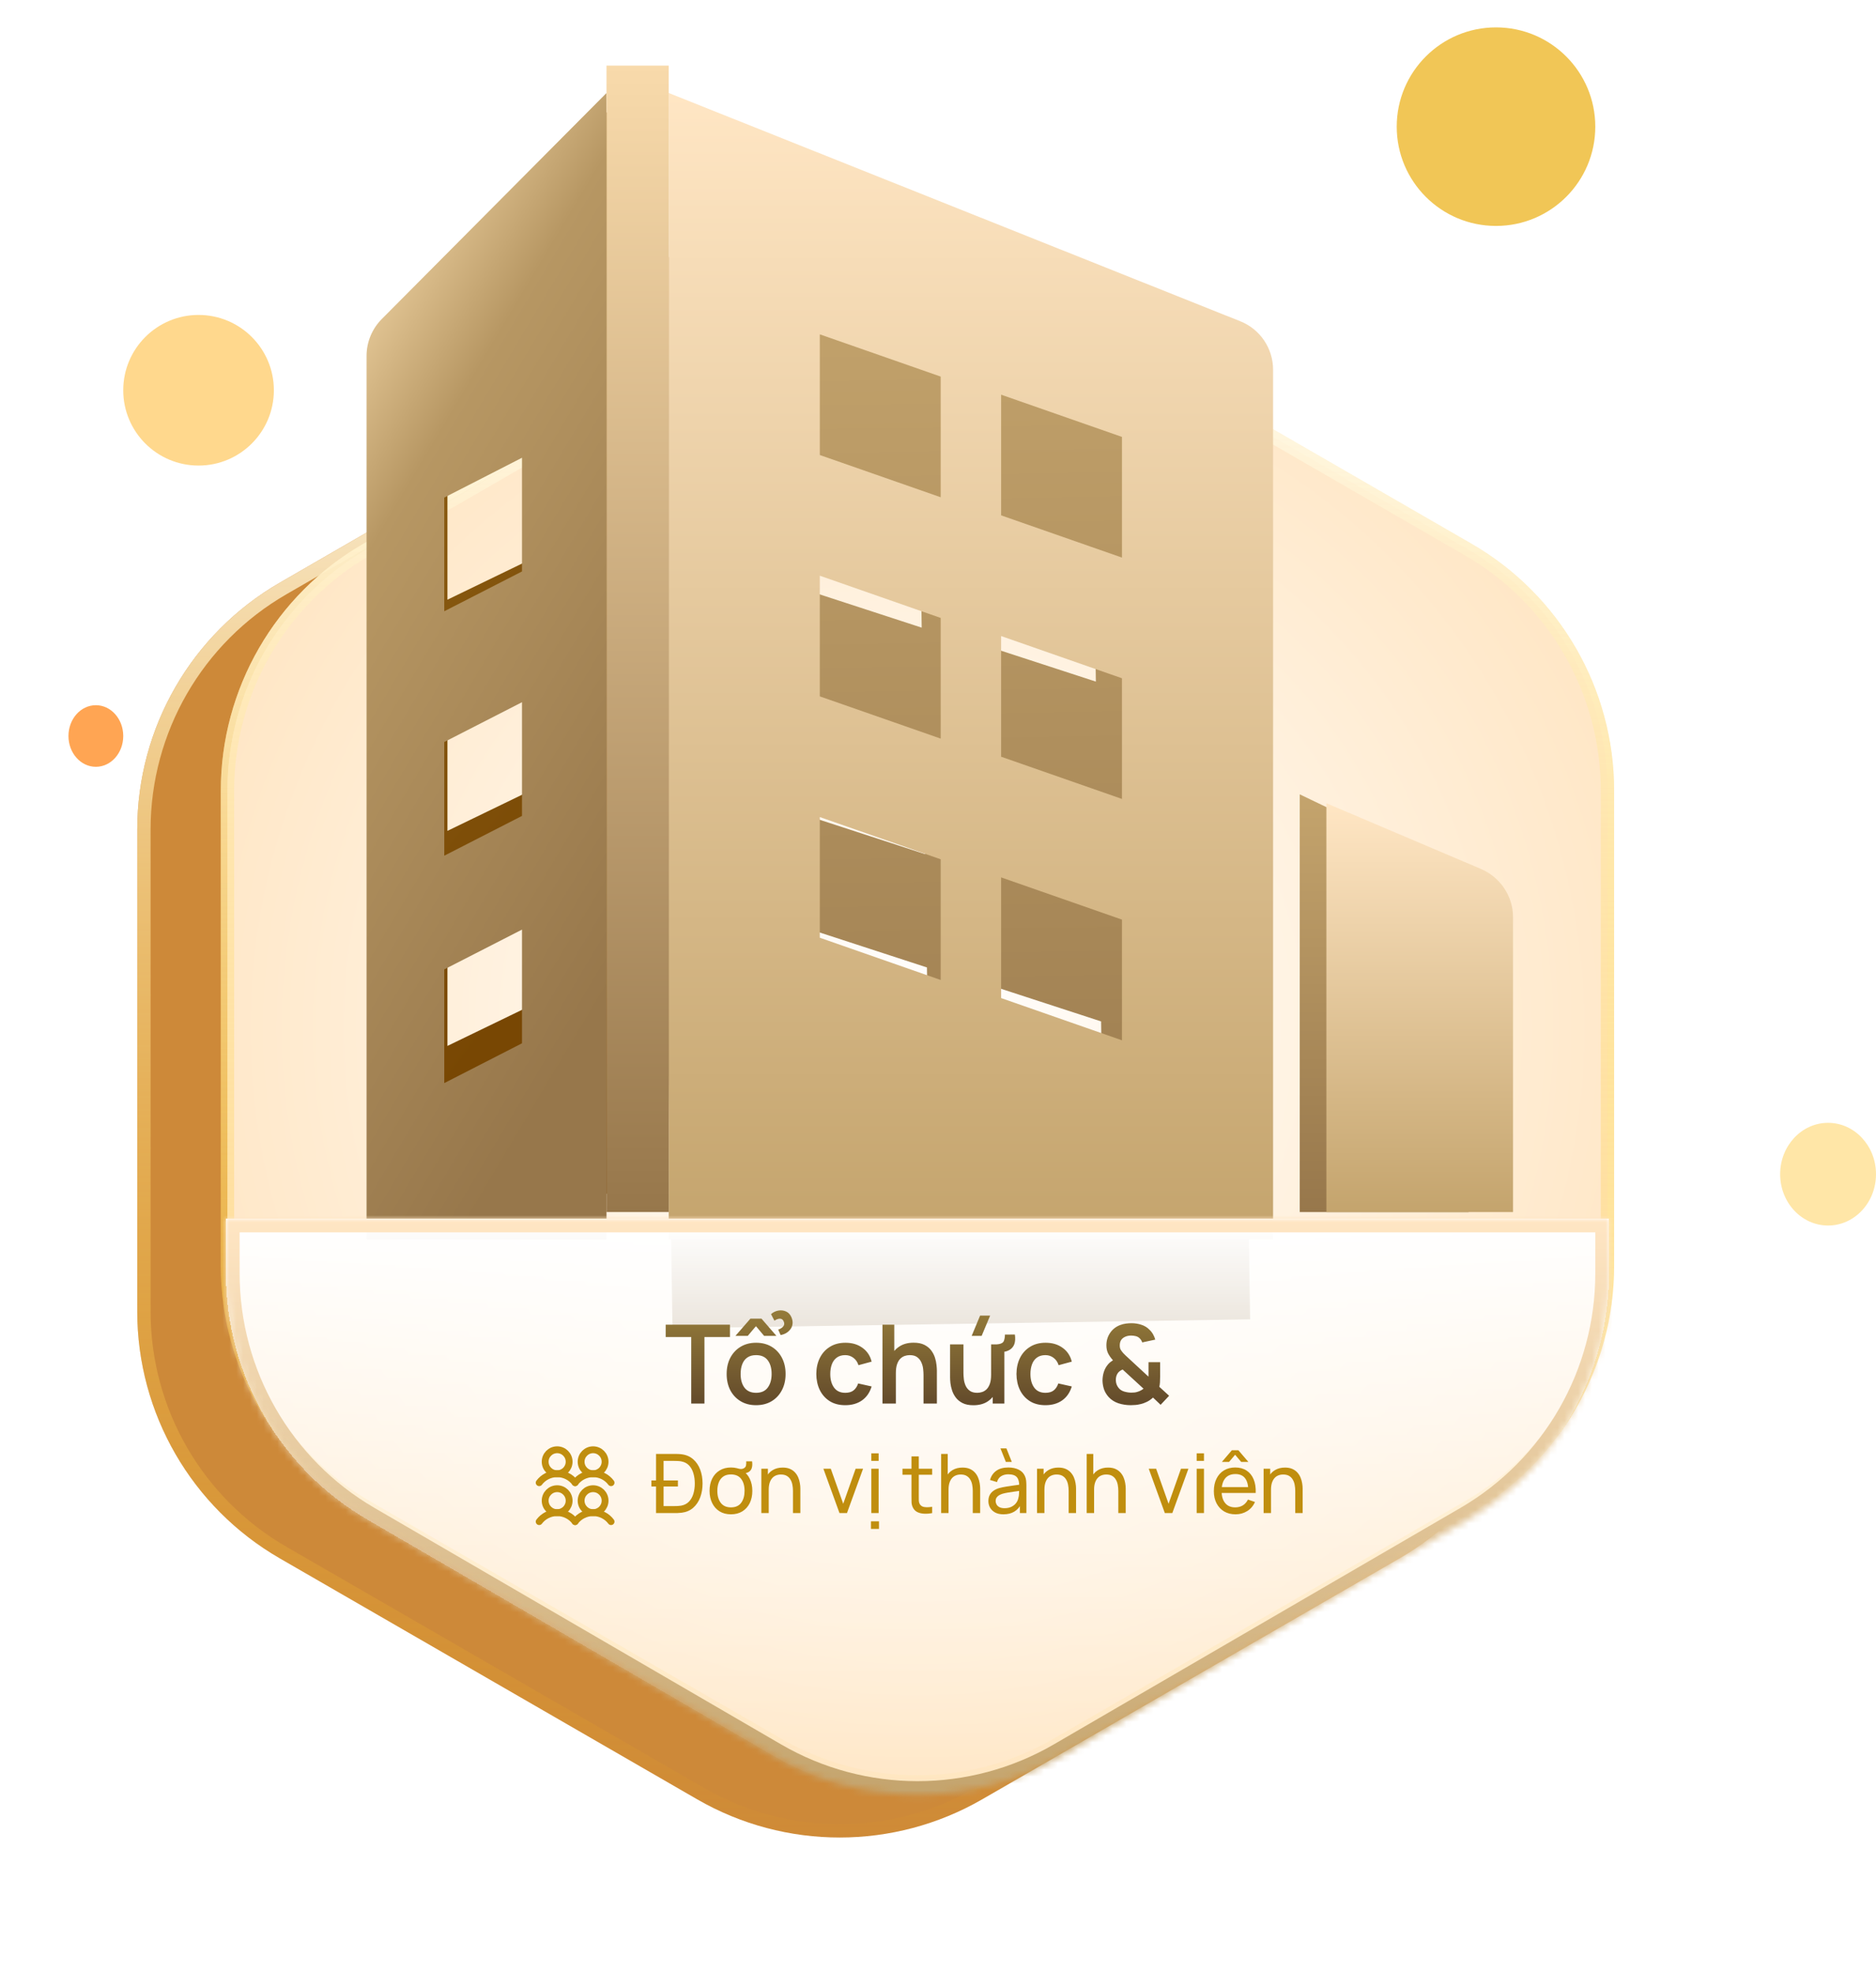 <svg width="274" height="288" viewBox="0 0 274 288" fill="none" xmlns="http://www.w3.org/2000/svg">
<g filter="url(#filter0_dii_350_10545)">
<path d="M110.916 46.017C123.794 38.581 139.662 38.581 152.541 46.017L213.509 81.217C226.388 88.652 234.322 102.394 234.322 117.265V187.666C234.322 202.537 226.388 216.278 213.509 223.714L152.541 258.914C139.662 266.35 123.794 266.35 110.916 258.914L49.947 223.714C37.068 216.278 29.134 202.537 29.134 187.666V117.265C29.134 102.394 37.068 88.652 49.947 81.217L110.916 46.017Z" fill="#CD8939"/>
<path d="M152.054 46.86L213.022 82.06C225.6 89.322 233.348 102.742 233.348 117.265V187.666C233.348 202.189 225.6 215.609 213.022 222.871L152.054 258.071C139.476 265.333 123.98 265.333 111.402 258.071L50.434 222.871C37.856 215.609 30.108 202.189 30.108 187.666V117.265C30.108 102.742 37.856 89.322 50.434 82.06L111.402 46.86C123.98 39.598 139.476 39.598 152.054 46.86Z" stroke="url(#paint0_linear_350_10545)" stroke-width="1.947"/>
</g>
<g filter="url(#filter1_i_350_10545)">
<circle cx="218.5" cy="14.5" r="14.5" fill="#F1C656"/>
</g>
<g filter="url(#filter2_i_350_10545)">
<circle cx="29" cy="53" r="11" fill="#FFD88D"/>
</g>
<g filter="url(#filter3_i_350_10545)">
<ellipse cx="267" cy="167.5" rx="7" ry="7.5" fill="#FFE6A7"/>
</g>
<g filter="url(#filter4_i_350_10545)">
<ellipse cx="14" cy="103.5" rx="4" ry="4.5" fill="#FFA553"/>
</g>
<path d="M154.326 45.56L214.451 80.274C227.029 87.536 234.777 100.956 234.777 115.479V184.906C234.777 199.429 227.029 212.849 214.451 220.111L154.326 254.824C141.748 262.086 126.252 262.086 113.674 254.824L53.549 220.111C40.971 212.849 33.223 199.429 33.223 184.906V115.479C33.223 100.956 40.971 87.536 53.549 80.274L113.674 45.56C126.252 38.299 141.748 38.299 154.326 45.56Z" fill="#FCFCFC" stroke="url(#paint1_linear_350_10545)" stroke-width="1.947"/>
<path d="M154.326 45.56L214.451 80.274C227.029 87.536 234.777 100.956 234.777 115.479V184.906C234.777 199.429 227.029 212.849 214.451 220.111L154.326 254.824C141.748 262.086 126.252 262.086 113.674 254.824L53.549 220.111C40.971 212.849 33.223 199.429 33.223 184.906V115.479C33.223 100.956 40.971 87.536 53.549 80.274L113.674 45.56C126.252 38.299 141.748 38.299 154.326 45.56Z" fill="url(#paint2_radial_350_10545)" stroke="url(#paint3_linear_350_10545)" stroke-width="1.947"/>
<path fill-rule="evenodd" clip-rule="evenodd" d="M54 174.362H89.047V16L56.216 47.231C54.797 48.581 54 50.412 54 52.321V174.362ZM76.701 82.093L65.351 87.59V71.885L76.701 66.388V82.093ZM76.701 115.86L65.351 121.356V105.651L76.701 100.155V115.86ZM65.351 152.767L76.701 147.271V131.565L65.351 137.062V152.767Z" fill="url(#paint4_linear_350_10545)"/>
<g filter="url(#filter5_i_350_10545)">
<path fill-rule="evenodd" clip-rule="evenodd" d="M53.538 177.03H88.585V9.582L55.754 42.605C54.335 44.032 53.538 45.968 53.538 47.987V177.03ZM76.239 79.467L64.888 85.279V68.673L76.239 62.861V79.467ZM76.239 115.172L64.888 120.983V104.377L76.239 98.565V115.172ZM64.888 154.196L76.239 148.384V131.778L64.888 137.59V154.196Z" fill="url(#paint5_linear_350_10545)"/>
</g>
<path d="M214.497 177.03H189.834V116.021L210.22 125.807C212.816 127.053 214.497 129.888 214.497 133.022V177.03Z" fill="url(#paint6_linear_350_10545)"/>
<path d="M220.986 177.031H193.727V117.321L216.259 126.898C219.129 128.117 220.986 130.892 220.986 133.96V177.031Z" fill="url(#paint7_linear_350_10545)"/>
<g filter="url(#filter6_i_350_10545)">
<path fill-rule="evenodd" clip-rule="evenodd" d="M180.752 54.463L182.586 173.704L98.223 175.002L95.805 17.837L176.07 47.901C178.853 48.943 180.707 51.542 180.752 54.463ZM144.114 141.201L161.076 146.731L160.821 130.188L143.859 124.657L144.114 141.201ZM143.605 108.113L160.567 113.644L160.312 97.1L143.35 91.57L143.605 108.113ZM143.096 75.026L160.058 80.556L159.803 64.013L142.841 58.482L143.096 75.026ZM118.678 133.318L135.639 138.849L135.385 122.305L118.423 116.775L118.678 133.318ZM118.169 100.231L135.13 105.761L134.876 89.218L117.914 83.687L118.169 100.231ZM117.66 67.143L134.621 72.674L134.367 56.13L117.405 50.6L117.66 67.143Z" fill="url(#paint8_linear_350_10545)"/>
</g>
<g filter="url(#filter7_i_350_10545)">
<path fill-rule="evenodd" clip-rule="evenodd" d="M185.939 49.987V177.03H97.672V9.582L181.147 42.921C184.041 44.076 185.939 46.875 185.939 49.987ZM146.219 141.778L163.872 147.947V130.321L146.219 124.152V141.778ZM146.219 106.526L163.872 112.694V95.068L146.219 88.9V106.526ZM146.219 71.273L163.872 77.442V59.816L146.219 53.647V71.273ZM119.739 132.965L137.392 139.134V121.507L119.739 115.339V132.965ZM119.739 97.713L137.392 103.881V86.255L119.739 80.087V97.713ZM119.739 62.46L137.392 68.629V51.003L119.739 44.834V62.46Z" fill="url(#paint9_linear_350_10545)"/>
</g>
<path d="M97.671 9.582H88.585L88.585 21.31V177.03H97.671V9.582Z" fill="url(#paint10_linear_350_10545)"/>
<g filter="url(#filter8_di_350_10545)">
<mask id="path-16-inside-1_350_10545" fill="white">
<path fill-rule="evenodd" clip-rule="evenodd" d="M235 177V184.995C235 199.818 227.117 213.523 214.303 220.976L154.928 255.511C141.991 263.036 126.009 263.036 113.072 255.511L53.697 220.976C40.883 213.523 33 199.818 33 184.995V177H235Z"/>
</mask>
<path fill-rule="evenodd" clip-rule="evenodd" d="M235 177V184.995C235 199.818 227.117 213.523 214.303 220.976L154.928 255.511C141.991 263.036 126.009 263.036 113.072 255.511L53.697 220.976C40.883 213.523 33 199.818 33 184.995V177H235Z" fill="url(#paint11_linear_350_10545)" shape-rendering="crispEdges"/>
<path d="M235 177H237V175H235V177ZM214.303 220.976L215.309 222.705L215.309 222.705L214.303 220.976ZM154.928 255.511L155.934 257.24L155.934 257.24L154.928 255.511ZM113.072 255.511L112.066 257.24L112.066 257.24L113.072 255.511ZM53.697 220.976L52.691 222.705L52.691 222.705L53.697 220.976ZM33 177V175H31V177H33ZM233 177V184.995H237V177H233ZM233 184.995C233 199.106 225.496 212.152 213.298 219.247L215.309 222.705C228.738 214.894 237 200.531 237 184.995H233ZM213.298 219.247L153.923 253.782L155.934 257.24L215.309 222.705L213.298 219.247ZM153.923 253.782C141.607 260.946 126.393 260.946 114.077 253.782L112.066 257.24C125.625 265.126 142.375 265.126 155.934 257.24L153.923 253.782ZM114.077 253.782L54.702 219.247L52.691 222.705L112.066 257.24L114.077 253.782ZM54.702 219.247C42.505 212.152 35 199.106 35 184.995H31C31 200.531 39.262 214.894 52.691 222.705L54.702 219.247ZM35 184.995V177H31V184.995H35ZM33 179H235V175H33V179Z" fill="url(#paint12_linear_350_10545)" mask="url(#path-16-inside-1_350_10545)"/>
</g>
<path d="M100.958 205V195.288H97.23V193.48H106.614V195.288H102.886V205H100.958ZM107.412 195.12L109.604 192.6H111.22L113.404 195.12H111.604L110.412 193.696L109.212 195.12H107.412ZM113.108 192.896L112.612 191.944C112.911 191.672 113.26 191.499 113.66 191.424C114.066 191.349 114.447 191.392 114.804 191.552C115.162 191.707 115.431 192.003 115.612 192.44C115.751 192.792 115.796 193.117 115.748 193.416C115.706 193.709 115.594 193.968 115.412 194.192C115.236 194.416 115.023 194.597 114.772 194.736C114.522 194.869 114.268 194.955 114.012 194.992L113.66 194.2C113.959 194.109 114.202 193.957 114.388 193.744C114.575 193.531 114.596 193.277 114.452 192.984C114.362 192.787 114.236 192.669 114.076 192.632C113.922 192.595 113.756 192.605 113.58 192.664C113.404 192.717 113.247 192.795 113.108 192.896ZM110.428 205.24C109.564 205.24 108.81 205.045 108.164 204.656C107.519 204.267 107.018 203.731 106.66 203.048C106.308 202.36 106.132 201.571 106.132 200.68C106.132 199.773 106.314 198.979 106.676 198.296C107.039 197.613 107.543 197.08 108.188 196.696C108.834 196.312 109.58 196.12 110.428 196.12C111.298 196.12 112.055 196.315 112.7 196.704C113.346 197.093 113.847 197.632 114.204 198.32C114.562 199.003 114.74 199.789 114.74 200.68C114.74 201.576 114.559 202.368 114.196 203.056C113.839 203.739 113.338 204.275 112.692 204.664C112.047 205.048 111.292 205.24 110.428 205.24ZM110.428 203.432C111.196 203.432 111.767 203.176 112.14 202.664C112.514 202.152 112.7 201.491 112.7 200.68C112.7 199.843 112.511 199.176 112.132 198.68C111.754 198.179 111.186 197.928 110.428 197.928C109.911 197.928 109.484 198.045 109.148 198.28C108.818 198.509 108.572 198.832 108.412 199.248C108.252 199.659 108.172 200.136 108.172 200.68C108.172 201.517 108.362 202.187 108.74 202.688C109.124 203.184 109.687 203.432 110.428 203.432ZM123.458 205.24C122.567 205.24 121.807 205.043 121.178 204.648C120.549 204.248 120.066 203.704 119.73 203.016C119.399 202.328 119.231 201.549 119.226 200.68C119.231 199.795 119.405 199.011 119.746 198.328C120.093 197.64 120.583 197.101 121.218 196.712C121.853 196.317 122.607 196.12 123.482 196.12C124.463 196.12 125.293 196.368 125.97 196.864C126.653 197.355 127.098 198.027 127.306 198.88L125.386 199.4C125.237 198.936 124.989 198.576 124.642 198.32C124.295 198.059 123.901 197.928 123.458 197.928C122.957 197.928 122.543 198.048 122.218 198.288C121.893 198.523 121.653 198.848 121.498 199.264C121.343 199.68 121.266 200.152 121.266 200.68C121.266 201.501 121.45 202.165 121.818 202.672C122.186 203.179 122.733 203.432 123.458 203.432C123.97 203.432 124.373 203.315 124.666 203.08C124.965 202.845 125.189 202.507 125.338 202.064L127.306 202.504C127.039 203.384 126.573 204.061 125.906 204.536C125.239 205.005 124.423 205.24 123.458 205.24ZM134.885 205V200.84C134.885 200.568 134.866 200.267 134.829 199.936C134.792 199.605 134.704 199.288 134.565 198.984C134.432 198.675 134.229 198.421 133.957 198.224C133.69 198.027 133.328 197.928 132.869 197.928C132.624 197.928 132.381 197.968 132.141 198.048C131.901 198.128 131.682 198.267 131.485 198.464C131.293 198.656 131.138 198.923 131.021 199.264C130.904 199.6 130.845 200.032 130.845 200.56L129.701 200.072C129.701 199.336 129.842 198.669 130.125 198.072C130.413 197.475 130.834 197 131.389 196.648C131.944 196.291 132.626 196.112 133.437 196.112C134.077 196.112 134.605 196.219 135.021 196.432C135.437 196.645 135.768 196.917 136.013 197.248C136.258 197.579 136.44 197.931 136.557 198.304C136.674 198.677 136.749 199.032 136.781 199.368C136.818 199.699 136.837 199.968 136.837 200.176V205H134.885ZM128.893 205V193.48H130.613V199.544H130.845V205H128.893ZM146.773 194.928L148.229 194.92C148.309 195.501 148.279 195.976 148.141 196.344C148.002 196.707 147.765 196.984 147.429 197.176C147.109 197.363 146.746 197.459 146.341 197.464C145.941 197.469 145.573 197.453 145.237 197.416V196.36C145.354 196.36 145.466 196.36 145.573 196.36C145.679 196.355 145.786 196.341 145.893 196.32C146.298 196.251 146.546 196.08 146.637 195.808C146.733 195.531 146.778 195.237 146.773 194.928ZM143.373 195.12H141.917L143.149 192.16H144.613L143.373 195.12ZM142.165 205.248C141.525 205.248 140.997 205.141 140.581 204.928C140.165 204.715 139.834 204.443 139.589 204.112C139.343 203.781 139.162 203.429 139.045 203.056C138.927 202.683 138.85 202.331 138.813 202C138.781 201.664 138.765 201.392 138.765 201.184V196.36H140.717V200.52C140.717 200.787 140.735 201.088 140.773 201.424C140.81 201.755 140.895 202.075 141.029 202.384C141.167 202.688 141.37 202.939 141.637 203.136C141.909 203.333 142.274 203.432 142.733 203.432C142.978 203.432 143.221 203.392 143.461 203.312C143.701 203.232 143.917 203.096 144.109 202.904C144.306 202.707 144.463 202.437 144.581 202.096C144.698 201.755 144.757 201.323 144.757 200.8L145.901 201.288C145.901 202.024 145.757 202.691 145.469 203.288C145.186 203.885 144.767 204.363 144.213 204.72C143.658 205.072 142.975 205.248 142.165 205.248ZM144.989 205V202.32H144.757V196.36H146.693V205H144.989ZM152.692 205.24C151.802 205.24 151.042 205.043 150.412 204.648C149.783 204.248 149.3 203.704 148.964 203.016C148.634 202.328 148.466 201.549 148.46 200.68C148.466 199.795 148.639 199.011 148.98 198.328C149.327 197.64 149.818 197.101 150.452 196.712C151.087 196.317 151.842 196.12 152.716 196.12C153.698 196.12 154.527 196.368 155.204 196.864C155.887 197.355 156.332 198.027 156.54 198.88L154.62 199.4C154.471 198.936 154.223 198.576 153.876 198.32C153.53 198.059 153.135 197.928 152.692 197.928C152.191 197.928 151.778 198.048 151.452 198.288C151.127 198.523 150.887 198.848 150.732 199.264C150.578 199.68 150.5 200.152 150.5 200.68C150.5 201.501 150.684 202.165 151.052 202.672C151.42 203.179 151.967 203.432 152.692 203.432C153.204 203.432 153.607 203.315 153.9 203.08C154.199 202.845 154.423 202.507 154.572 202.064L156.54 202.504C156.274 203.384 155.807 204.061 155.14 204.536C154.474 205.005 153.658 205.24 152.692 205.24ZM165.163 205.24C164.523 205.24 163.917 205.147 163.347 204.96C162.781 204.768 162.309 204.467 161.931 204.056C161.627 203.72 161.403 203.355 161.259 202.96C161.12 202.56 161.043 202.133 161.027 201.68C161.027 201.237 161.091 200.808 161.219 200.392C161.352 199.976 161.555 199.608 161.827 199.288C161.933 199.16 162.048 199.048 162.171 198.952C162.299 198.851 162.427 198.76 162.555 198.68C162.24 198.328 162 197.987 161.835 197.656C161.675 197.325 161.595 196.936 161.595 196.488C161.595 195.816 161.776 195.213 162.139 194.68C162.501 194.147 162.995 193.763 163.619 193.528C163.891 193.427 164.165 193.357 164.443 193.32C164.725 193.283 165 193.264 165.267 193.264C165.768 193.264 166.251 193.341 166.715 193.496C167.179 193.645 167.573 193.891 167.899 194.232C168.107 194.429 168.28 194.653 168.419 194.904C168.557 195.149 168.661 195.403 168.731 195.664L166.827 196.072C166.752 195.832 166.621 195.627 166.435 195.456C166.275 195.301 166.085 195.2 165.867 195.152C165.648 195.099 165.432 195.072 165.219 195.072C164.877 195.072 164.576 195.133 164.315 195.256C164.053 195.379 163.859 195.544 163.731 195.752C163.608 195.96 163.547 196.213 163.547 196.512C163.547 196.779 163.595 196.992 163.691 197.152C163.792 197.312 163.915 197.475 164.059 197.64C164.155 197.747 164.272 197.864 164.411 197.992C164.549 198.12 164.693 198.253 164.843 198.392L167.739 201.072C167.744 200.965 167.747 200.851 167.747 200.728C167.747 200.6 167.747 200.48 167.747 200.368V198.96H169.443V201.048C169.443 201.336 169.435 201.616 169.419 201.888C169.403 202.155 169.371 202.376 169.323 202.552L170.755 203.864L169.515 205.184L168.403 204.128C168.131 204.384 167.832 204.592 167.507 204.752C167.181 204.912 166.853 205.027 166.523 205.096C166.283 205.155 166.053 205.192 165.835 205.208C165.616 205.229 165.392 205.24 165.163 205.24ZM165.243 203.408C165.408 203.408 165.563 203.4 165.707 203.384C165.856 203.368 166 203.336 166.139 203.288C166.336 203.229 166.504 203.16 166.643 203.08C166.787 203 166.912 202.917 167.019 202.832L163.971 200.032C163.827 200.085 163.696 200.155 163.579 200.24C163.467 200.32 163.371 200.411 163.291 200.512C163.189 200.645 163.109 200.803 163.051 200.984C162.997 201.16 162.971 201.355 162.971 201.568C162.976 201.813 163.016 202.032 163.091 202.224C163.165 202.411 163.264 202.579 163.387 202.728C163.579 202.973 163.853 203.149 164.211 203.256C164.568 203.357 164.912 203.408 165.243 203.408Z" fill="url(#paint13_linear_350_10545)"/>
<path d="M81.375 220.938C82.341 220.938 83.125 220.154 83.125 219.188C83.125 218.221 82.341 217.438 81.375 217.438C80.409 217.438 79.625 218.221 79.625 219.188C79.625 220.154 80.409 220.938 81.375 220.938Z" stroke="#C08E0E" stroke-linecap="round" stroke-linejoin="round"/>
<path d="M78.75 222.25C79.056 221.842 79.452 221.512 79.908 221.284C80.363 221.056 80.866 220.938 81.375 220.938C81.885 220.937 82.387 221.056 82.843 221.284C83.298 221.512 83.695 221.842 84 222.25" stroke="#C08E0E" stroke-linecap="round" stroke-linejoin="round"/>
<path d="M81.375 215.25C82.341 215.25 83.125 214.466 83.125 213.5C83.125 212.534 82.341 211.75 81.375 211.75C80.409 211.75 79.625 212.534 79.625 213.5C79.625 214.466 80.409 215.25 81.375 215.25Z" stroke="#C08E0E" stroke-linecap="round" stroke-linejoin="round"/>
<path d="M78.75 216.562C79.056 216.155 79.452 215.824 79.908 215.596C80.363 215.369 80.866 215.25 81.375 215.25C81.885 215.25 82.387 215.369 82.843 215.596C83.298 215.824 83.695 216.155 84 216.562" stroke="#C08E0E" stroke-linecap="round" stroke-linejoin="round"/>
<path d="M86.625 220.938C87.591 220.938 88.375 220.154 88.375 219.188C88.375 218.221 87.591 217.438 86.625 217.438C85.659 217.438 84.875 218.221 84.875 219.188C84.875 220.154 85.659 220.938 86.625 220.938Z" stroke="#C08E0E" stroke-linecap="round" stroke-linejoin="round"/>
<path d="M84 222.25C84.306 221.842 84.702 221.512 85.158 221.284C85.613 221.056 86.116 220.938 86.625 220.938C87.135 220.937 87.637 221.056 88.093 221.284C88.548 221.512 88.945 221.842 89.25 222.25" stroke="#C08E0E" stroke-linecap="round" stroke-linejoin="round"/>
<path d="M86.625 215.25C87.591 215.25 88.375 214.466 88.375 213.5C88.375 212.534 87.591 211.75 86.625 211.75C85.659 211.75 84.875 212.534 84.875 213.5C84.875 214.466 85.659 215.25 86.625 215.25Z" stroke="#C08E0E" stroke-linecap="round" stroke-linejoin="round"/>
<path d="M84 216.562C84.306 216.155 84.702 215.824 85.158 215.596C85.613 215.369 86.116 215.25 86.625 215.25C87.135 215.25 87.637 215.369 88.093 215.596C88.548 215.824 88.945 216.155 89.25 216.562" stroke="#C08E0E" stroke-linecap="round" stroke-linejoin="round"/>
<path d="M95.143 217.118V216.236H99.013V217.118H95.143ZM95.821 221V212.36H98.485C98.573 212.36 98.727 212.362 98.947 212.366C99.167 212.37 99.377 212.386 99.577 212.414C100.245 212.502 100.803 212.746 101.251 213.146C101.703 213.542 102.043 214.046 102.271 214.658C102.499 215.27 102.613 215.944 102.613 216.68C102.613 217.416 102.499 218.09 102.271 218.702C102.043 219.314 101.703 219.82 101.251 220.22C100.803 220.616 100.245 220.858 99.577 220.946C99.377 220.97 99.165 220.986 98.941 220.994C98.721 220.998 98.569 221 98.485 221H95.821ZM96.919 219.98H98.485C98.637 219.98 98.807 219.976 98.995 219.968C99.183 219.956 99.347 219.938 99.487 219.914C99.959 219.826 100.341 219.628 100.633 219.32C100.925 219.012 101.139 218.628 101.275 218.168C101.411 217.708 101.479 217.212 101.479 216.68C101.479 216.136 101.409 215.634 101.269 215.174C101.133 214.714 100.919 214.332 100.627 214.028C100.335 213.724 99.955 213.53 99.487 213.446C99.347 213.418 99.181 213.4 98.989 213.392C98.797 213.384 98.629 213.38 98.485 213.38H96.919V219.98ZM108.988 213.44H109.846C109.898 213.804 109.886 214.12 109.81 214.388C109.738 214.652 109.58 214.858 109.336 215.006C109.128 215.122 108.87 215.184 108.562 215.192C108.258 215.2 107.978 215.124 107.722 214.964V214.472C107.914 214.524 108.076 214.554 108.208 214.562C108.344 214.566 108.47 214.54 108.586 214.484C108.798 214.384 108.922 214.24 108.958 214.052C108.994 213.86 109.004 213.656 108.988 213.44ZM106.756 221.18C106.112 221.18 105.556 221.034 105.088 220.742C104.624 220.45 104.266 220.046 104.014 219.53C103.762 219.014 103.636 218.422 103.636 217.754C103.636 217.074 103.764 216.478 104.02 215.966C104.276 215.454 104.638 215.056 105.106 214.772C105.574 214.484 106.124 214.34 106.756 214.34C107.404 214.34 107.962 214.486 108.43 214.778C108.898 215.066 109.256 215.468 109.504 215.984C109.756 216.496 109.882 217.086 109.882 217.754C109.882 218.43 109.756 219.026 109.504 219.542C109.252 220.054 108.892 220.456 108.424 220.748C107.956 221.036 107.4 221.18 106.756 221.18ZM106.756 220.166C107.428 220.166 107.928 219.942 108.256 219.494C108.584 219.046 108.748 218.466 108.748 217.754C108.748 217.022 108.582 216.44 108.25 216.008C107.918 215.572 107.42 215.354 106.756 215.354C106.304 215.354 105.932 215.456 105.64 215.66C105.348 215.864 105.13 216.146 104.986 216.506C104.842 216.866 104.77 217.282 104.77 217.754C104.77 218.482 104.938 219.066 105.274 219.506C105.61 219.946 106.104 220.166 106.756 220.166ZM115.817 221V217.754C115.817 217.446 115.789 217.15 115.733 216.866C115.681 216.582 115.587 216.328 115.451 216.104C115.319 215.876 115.139 215.696 114.911 215.564C114.687 215.432 114.403 215.366 114.059 215.366C113.791 215.366 113.547 215.412 113.327 215.504C113.111 215.592 112.925 215.728 112.769 215.912C112.613 216.096 112.491 216.328 112.403 216.608C112.319 216.884 112.277 217.21 112.277 217.586L111.575 217.37C111.575 216.742 111.687 216.204 111.911 215.756C112.139 215.304 112.457 214.958 112.865 214.718C113.277 214.474 113.761 214.352 114.317 214.352C114.737 214.352 115.095 214.418 115.391 214.55C115.687 214.682 115.933 214.858 116.129 215.078C116.325 215.294 116.479 215.538 116.591 215.81C116.703 216.078 116.781 216.352 116.825 216.632C116.873 216.908 116.897 217.17 116.897 217.418V221H115.817ZM111.197 221V214.52H112.157V216.254H112.277V221H111.197ZM122.612 221L120.26 214.52H121.34L123.158 219.638L124.97 214.52H126.056L123.704 221H122.612ZM127.207 223.31V222.206H128.383V223.31H127.207ZM127.261 213.374V212.27H128.329V213.374H127.261ZM127.261 221V214.52H128.329V221H127.261ZM136.149 221C135.765 221.076 135.385 221.106 135.009 221.09C134.637 221.078 134.305 221.004 134.013 220.868C133.721 220.728 133.499 220.512 133.347 220.22C133.219 219.964 133.149 219.706 133.137 219.446C133.129 219.182 133.125 218.884 133.125 218.552V212.72H134.193V218.504C134.193 218.768 134.195 218.994 134.199 219.182C134.207 219.37 134.249 219.532 134.325 219.668C134.469 219.924 134.697 220.074 135.009 220.118C135.325 220.162 135.705 220.15 136.149 220.082V221ZM131.811 215.402V214.52H136.149V215.402H131.811ZM142.079 221V217.754C142.079 217.446 142.051 217.15 141.995 216.866C141.943 216.582 141.849 216.328 141.713 216.104C141.581 215.876 141.401 215.696 141.173 215.564C140.949 215.432 140.665 215.366 140.321 215.366C140.053 215.366 139.809 215.412 139.589 215.504C139.373 215.592 139.187 215.728 139.031 215.912C138.875 216.096 138.753 216.328 138.665 216.608C138.581 216.884 138.539 217.21 138.539 217.586L137.837 217.37C137.837 216.742 137.949 216.204 138.173 215.756C138.401 215.304 138.719 214.958 139.127 214.718C139.539 214.474 140.023 214.352 140.579 214.352C140.999 214.352 141.357 214.418 141.653 214.55C141.949 214.682 142.195 214.858 142.391 215.078C142.587 215.294 142.741 215.538 142.853 215.81C142.965 216.078 143.043 216.352 143.087 216.632C143.135 216.908 143.159 217.17 143.159 217.418V221H142.079ZM137.459 221V212.36H138.419V217.13H138.539V221H137.459ZM146.909 213.53L146.123 211.55H146.993L147.779 213.53H146.909ZM146.561 221.18C146.077 221.18 145.671 221.092 145.343 220.916C145.019 220.736 144.773 220.5 144.605 220.208C144.441 219.916 144.359 219.596 144.359 219.248C144.359 218.908 144.423 218.614 144.551 218.366C144.683 218.114 144.867 217.906 145.103 217.742C145.339 217.574 145.621 217.442 145.949 217.346C146.257 217.262 146.601 217.19 146.981 217.13C147.365 217.066 147.753 217.008 148.145 216.956C148.537 216.904 148.903 216.854 149.243 216.806L148.859 217.028C148.871 216.452 148.755 216.026 148.511 215.75C148.271 215.474 147.855 215.336 147.263 215.336C146.871 215.336 146.527 215.426 146.231 215.606C145.939 215.782 145.733 216.07 145.613 216.47L144.599 216.164C144.755 215.596 145.057 215.15 145.505 214.826C145.953 214.502 146.543 214.34 147.275 214.34C147.863 214.34 148.367 214.446 148.787 214.658C149.211 214.866 149.515 215.182 149.699 215.606C149.791 215.806 149.849 216.024 149.873 216.26C149.897 216.492 149.909 216.736 149.909 216.992V221H148.961V219.446L149.183 219.59C148.939 220.114 148.597 220.51 148.157 220.778C147.721 221.046 147.189 221.18 146.561 221.18ZM146.723 220.286C147.107 220.286 147.439 220.218 147.719 220.082C148.003 219.942 148.231 219.76 148.403 219.536C148.575 219.308 148.687 219.06 148.739 218.792C148.799 218.592 148.831 218.37 148.835 218.126C148.843 217.878 148.847 217.688 148.847 217.556L149.219 217.718C148.871 217.766 148.529 217.812 148.193 217.856C147.857 217.9 147.539 217.948 147.239 218C146.939 218.048 146.669 218.106 146.429 218.174C146.253 218.23 146.087 218.302 145.931 218.39C145.779 218.478 145.655 218.592 145.559 218.732C145.467 218.868 145.421 219.038 145.421 219.242C145.421 219.418 145.465 219.586 145.553 219.746C145.645 219.906 145.785 220.036 145.973 220.136C146.165 220.236 146.415 220.286 146.723 220.286ZM156.083 221V217.754C156.083 217.446 156.055 217.15 155.999 216.866C155.947 216.582 155.853 216.328 155.717 216.104C155.585 215.876 155.405 215.696 155.177 215.564C154.953 215.432 154.669 215.366 154.325 215.366C154.057 215.366 153.813 215.412 153.593 215.504C153.377 215.592 153.191 215.728 153.035 215.912C152.879 216.096 152.757 216.328 152.669 216.608C152.585 216.884 152.543 217.21 152.543 217.586L151.841 217.37C151.841 216.742 151.953 216.204 152.177 215.756C152.405 215.304 152.723 214.958 153.131 214.718C153.543 214.474 154.027 214.352 154.583 214.352C155.003 214.352 155.361 214.418 155.657 214.55C155.953 214.682 156.199 214.858 156.395 215.078C156.591 215.294 156.745 215.538 156.857 215.81C156.969 216.078 157.047 216.352 157.091 216.632C157.139 216.908 157.163 217.17 157.163 217.418V221H156.083ZM151.463 221V214.52H152.423V216.254H152.543V221H151.463ZM163.337 221V217.754C163.337 217.446 163.309 217.15 163.253 216.866C163.201 216.582 163.107 216.328 162.971 216.104C162.839 215.876 162.659 215.696 162.431 215.564C162.207 215.432 161.923 215.366 161.579 215.366C161.311 215.366 161.067 215.412 160.847 215.504C160.631 215.592 160.445 215.728 160.289 215.912C160.133 216.096 160.011 216.328 159.923 216.608C159.839 216.884 159.797 217.21 159.797 217.586L159.095 217.37C159.095 216.742 159.207 216.204 159.431 215.756C159.659 215.304 159.977 214.958 160.385 214.718C160.797 214.474 161.281 214.352 161.837 214.352C162.257 214.352 162.615 214.418 162.911 214.55C163.207 214.682 163.453 214.858 163.649 215.078C163.845 215.294 163.999 215.538 164.111 215.81C164.223 216.078 164.301 216.352 164.345 216.632C164.393 216.908 164.417 217.17 164.417 217.418V221H163.337ZM158.717 221V212.36H159.677V217.13H159.797V221H158.717ZM170.131 221L167.779 214.52H168.859L170.677 219.638L172.489 214.52H173.575L171.223 221H170.131ZM174.78 213.374V212.27H175.848V213.374H174.78ZM174.78 221V214.52H175.848V221H174.78ZM178.459 213.53L179.923 211.82H180.871L182.335 213.53H181.285L180.397 212.48L179.509 213.53H178.459ZM180.457 221.18C179.821 221.18 179.265 221.04 178.789 220.76C178.317 220.476 177.949 220.082 177.685 219.578C177.421 219.07 177.289 218.478 177.289 217.802C177.289 217.094 177.419 216.482 177.679 215.966C177.939 215.446 178.301 215.046 178.765 214.766C179.233 214.482 179.781 214.34 180.409 214.34C181.061 214.34 181.615 214.49 182.071 214.79C182.531 215.09 182.875 215.518 183.103 216.074C183.335 216.63 183.435 217.292 183.403 218.06H182.323V217.676C182.311 216.88 182.149 216.286 181.837 215.894C181.525 215.498 181.061 215.3 180.445 215.3C179.785 215.3 179.283 215.512 178.939 215.936C178.595 216.36 178.423 216.968 178.423 217.76C178.423 218.524 178.595 219.116 178.939 219.536C179.283 219.956 179.773 220.166 180.409 220.166C180.837 220.166 181.209 220.068 181.525 219.872C181.841 219.676 182.089 219.394 182.269 219.026L183.295 219.38C183.043 219.952 182.663 220.396 182.155 220.712C181.651 221.024 181.085 221.18 180.457 221.18ZM178.063 218.06V217.202H182.851V218.06H178.063ZM189.177 221V217.754C189.177 217.446 189.149 217.15 189.093 216.866C189.041 216.582 188.947 216.328 188.811 216.104C188.679 215.876 188.499 215.696 188.271 215.564C188.047 215.432 187.763 215.366 187.419 215.366C187.151 215.366 186.907 215.412 186.687 215.504C186.471 215.592 186.285 215.728 186.129 215.912C185.973 216.096 185.851 216.328 185.763 216.608C185.679 216.884 185.637 217.21 185.637 217.586L184.935 217.37C184.935 216.742 185.047 216.204 185.271 215.756C185.499 215.304 185.817 214.958 186.225 214.718C186.637 214.474 187.121 214.352 187.677 214.352C188.097 214.352 188.455 214.418 188.751 214.55C189.047 214.682 189.293 214.858 189.489 215.078C189.685 215.294 189.839 215.538 189.951 215.81C190.063 216.078 190.141 216.352 190.185 216.632C190.233 216.908 190.257 217.17 190.257 217.418V221H189.177ZM184.557 221V214.52H185.517V216.254H185.637V221H184.557Z" fill="#C08E0E"/>
<defs>
<filter id="filter0_dii_350_10545" x="0.573" y="24.861" width="244.135" height="262.998" filterUnits="userSpaceOnUse" color-interpolation-filters="sRGB">
<feFlood flood-opacity="0" result="BackgroundImageFix"/>
<feColorMatrix in="SourceAlpha" type="matrix" values="0 0 0 0 0 0 0 0 0 0 0 0 0 0 0 0 0 0 127 0" result="hardAlpha"/>
<feOffset dx="-9.088" dy="3.895"/>
<feGaussianBlur stdDeviation="9.737"/>
<feComposite in2="hardAlpha" operator="out"/>
<feColorMatrix type="matrix" values="0 0 0 0 0.298 0 0 0 0 0.197 0 0 0 0 0.078 0 0 0 0.4 0"/>
<feBlend mode="normal" in2="BackgroundImageFix" result="effect1_dropShadow_350_10545"/>
<feBlend mode="normal" in="SourceGraphic" in2="effect1_dropShadow_350_10545" result="shape"/>
<feColorMatrix in="SourceAlpha" type="matrix" values="0 0 0 0 0 0 0 0 0 0 0 0 0 0 0 0 0 0 127 0" result="hardAlpha"/>
<feOffset dy="-1.734"/>
<feGaussianBlur stdDeviation="1.734"/>
<feComposite in2="hardAlpha" operator="arithmetic" k2="-1" k3="1"/>
<feColorMatrix type="matrix" values="0 0 0 0 0 0 0 0 0 0 0 0 0 0 0 0 0 0 0.53 0"/>
<feBlend mode="multiply" in2="shape" result="effect2_innerShadow_350_10545"/>
<feColorMatrix in="SourceAlpha" type="matrix" values="0 0 0 0 0 0 0 0 0 0 0 0 0 0 0 0 0 0 127 0" result="hardAlpha"/>
<feOffset dy="1.734"/>
<feGaussianBlur stdDeviation="0.867"/>
<feComposite in2="hardAlpha" operator="arithmetic" k2="-1" k3="1"/>
<feColorMatrix type="matrix" values="0 0 0 0 0.154 0 0 0 0 0.123 0 0 0 0 0.012 0 0 0 0.25 0"/>
<feBlend mode="normal" in2="effect2_innerShadow_350_10545" result="effect3_innerShadow_350_10545"/>
</filter>
<filter id="filter1_i_350_10545" x="204" y="0" width="29" height="33" filterUnits="userSpaceOnUse" color-interpolation-filters="sRGB">
<feFlood flood-opacity="0" result="BackgroundImageFix"/>
<feBlend mode="normal" in="SourceGraphic" in2="BackgroundImageFix" result="shape"/>
<feColorMatrix in="SourceAlpha" type="matrix" values="0 0 0 0 0 0 0 0 0 0 0 0 0 0 0 0 0 0 127 0" result="hardAlpha"/>
<feOffset dy="4"/>
<feGaussianBlur stdDeviation="3"/>
<feComposite in2="hardAlpha" operator="arithmetic" k2="-1" k3="1"/>
<feColorMatrix type="matrix" values="0 0 0 0 1 0 0 0 0 1 0 0 0 0 1 0 0 0 0.4 0"/>
<feBlend mode="normal" in2="shape" result="effect1_innerShadow_350_10545"/>
</filter>
<filter id="filter2_i_350_10545" x="18" y="42" width="22" height="26" filterUnits="userSpaceOnUse" color-interpolation-filters="sRGB">
<feFlood flood-opacity="0" result="BackgroundImageFix"/>
<feBlend mode="normal" in="SourceGraphic" in2="BackgroundImageFix" result="shape"/>
<feColorMatrix in="SourceAlpha" type="matrix" values="0 0 0 0 0 0 0 0 0 0 0 0 0 0 0 0 0 0 127 0" result="hardAlpha"/>
<feOffset dy="4"/>
<feGaussianBlur stdDeviation="3"/>
<feComposite in2="hardAlpha" operator="arithmetic" k2="-1" k3="1"/>
<feColorMatrix type="matrix" values="0 0 0 0 1 0 0 0 0 1 0 0 0 0 1 0 0 0 0.4 0"/>
<feBlend mode="normal" in2="shape" result="effect1_innerShadow_350_10545"/>
</filter>
<filter id="filter3_i_350_10545" x="260" y="160" width="14" height="19" filterUnits="userSpaceOnUse" color-interpolation-filters="sRGB">
<feFlood flood-opacity="0" result="BackgroundImageFix"/>
<feBlend mode="normal" in="SourceGraphic" in2="BackgroundImageFix" result="shape"/>
<feColorMatrix in="SourceAlpha" type="matrix" values="0 0 0 0 0 0 0 0 0 0 0 0 0 0 0 0 0 0 127 0" result="hardAlpha"/>
<feOffset dy="4"/>
<feGaussianBlur stdDeviation="3"/>
<feComposite in2="hardAlpha" operator="arithmetic" k2="-1" k3="1"/>
<feColorMatrix type="matrix" values="0 0 0 0 1 0 0 0 0 1 0 0 0 0 1 0 0 0 0.4 0"/>
<feBlend mode="normal" in2="shape" result="effect1_innerShadow_350_10545"/>
</filter>
<filter id="filter4_i_350_10545" x="10" y="99" width="8" height="13" filterUnits="userSpaceOnUse" color-interpolation-filters="sRGB">
<feFlood flood-opacity="0" result="BackgroundImageFix"/>
<feBlend mode="normal" in="SourceGraphic" in2="BackgroundImageFix" result="shape"/>
<feColorMatrix in="SourceAlpha" type="matrix" values="0 0 0 0 0 0 0 0 0 0 0 0 0 0 0 0 0 0 127 0" result="hardAlpha"/>
<feOffset dy="4"/>
<feGaussianBlur stdDeviation="3"/>
<feComposite in2="hardAlpha" operator="arithmetic" k2="-1" k3="1"/>
<feColorMatrix type="matrix" values="0 0 0 0 1 0 0 0 0 1 0 0 0 0 1 0 0 0 0.4 0"/>
<feBlend mode="normal" in2="shape" result="effect1_innerShadow_350_10545"/>
</filter>
<filter id="filter5_i_350_10545" x="53.538" y="9.582" width="35.047" height="171.448" filterUnits="userSpaceOnUse" color-interpolation-filters="sRGB">
<feFlood flood-opacity="0" result="BackgroundImageFix"/>
<feBlend mode="normal" in="SourceGraphic" in2="BackgroundImageFix" result="shape"/>
<feColorMatrix in="SourceAlpha" type="matrix" values="0 0 0 0 0 0 0 0 0 0 0 0 0 0 0 0 0 0 127 0" result="hardAlpha"/>
<feOffset dy="4"/>
<feGaussianBlur stdDeviation="2"/>
<feComposite in2="hardAlpha" operator="arithmetic" k2="-1" k3="1"/>
<feColorMatrix type="matrix" values="0 0 0 0 1 0 0 0 0 0.806 0 0 0 0 0.429 0 0 0 0.4 0"/>
<feBlend mode="normal" in2="shape" result="effect1_innerShadow_350_10545"/>
</filter>
<filter id="filter6_i_350_10545" x="95.805" y="17.837" width="86.781" height="164.165" filterUnits="userSpaceOnUse" color-interpolation-filters="sRGB">
<feFlood flood-opacity="0" result="BackgroundImageFix"/>
<feBlend mode="normal" in="SourceGraphic" in2="BackgroundImageFix" result="shape"/>
<feColorMatrix in="SourceAlpha" type="matrix" values="0 0 0 0 0 0 0 0 0 0 0 0 0 0 0 0 0 0 127 0" result="hardAlpha"/>
<feOffset dy="19"/>
<feGaussianBlur stdDeviation="3.5"/>
<feComposite in2="hardAlpha" operator="arithmetic" k2="-1" k3="1"/>
<feColorMatrix type="matrix" values="0 0 0 0 0 0 0 0 0 0 0 0 0 0 0 0 0 0 0.25 0"/>
<feBlend mode="normal" in2="shape" result="effect1_innerShadow_350_10545"/>
</filter>
<filter id="filter7_i_350_10545" x="97.672" y="9.582" width="88.267" height="171.448" filterUnits="userSpaceOnUse" color-interpolation-filters="sRGB">
<feFlood flood-opacity="0" result="BackgroundImageFix"/>
<feBlend mode="normal" in="SourceGraphic" in2="BackgroundImageFix" result="shape"/>
<feColorMatrix in="SourceAlpha" type="matrix" values="0 0 0 0 0 0 0 0 0 0 0 0 0 0 0 0 0 0 127 0" result="hardAlpha"/>
<feOffset dy="4"/>
<feGaussianBlur stdDeviation="2"/>
<feComposite in2="hardAlpha" operator="arithmetic" k2="-1" k3="1"/>
<feColorMatrix type="matrix" values="0 0 0 0 1 0 0 0 0 1 0 0 0 0 1 0 0 0 0.4 0"/>
<feBlend mode="normal" in2="shape" result="effect1_innerShadow_350_10545"/>
</filter>
<filter id="filter8_di_350_10545" x="21" y="162" width="226" height="108.155" filterUnits="userSpaceOnUse" color-interpolation-filters="sRGB">
<feFlood flood-opacity="0" result="BackgroundImageFix"/>
<feColorMatrix in="SourceAlpha" type="matrix" values="0 0 0 0 0 0 0 0 0 0 0 0 0 0 0 0 0 0 127 0" result="hardAlpha"/>
<feOffset dy="-3"/>
<feGaussianBlur stdDeviation="6"/>
<feComposite in2="hardAlpha" operator="out"/>
<feColorMatrix type="matrix" values="0 0 0 0 0 0 0 0 0 0 0 0 0 0 0 0 0 0 0.25 0"/>
<feBlend mode="normal" in2="BackgroundImageFix" result="effect1_dropShadow_350_10545"/>
<feBlend mode="normal" in="SourceGraphic" in2="effect1_dropShadow_350_10545" result="shape"/>
<feColorMatrix in="SourceAlpha" type="matrix" values="0 0 0 0 0 0 0 0 0 0 0 0 0 0 0 0 0 0 127 0" result="hardAlpha"/>
<feOffset dy="4"/>
<feGaussianBlur stdDeviation="2"/>
<feComposite in2="hardAlpha" operator="arithmetic" k2="-1" k3="1"/>
<feColorMatrix type="matrix" values="0 0 0 0 1 0 0 0 0 1 0 0 0 0 1 0 0 0 0.25 0"/>
<feBlend mode="normal" in2="shape" result="effect2_innerShadow_350_10545"/>
</filter>
<linearGradient id="paint0_linear_350_10545" x1="131.728" y1="34.001" x2="131.728" y2="270.93" gradientUnits="userSpaceOnUse">
<stop stop-color="white"/>
<stop offset="1" stop-color="#FFB800" stop-opacity="0"/>
</linearGradient>
<linearGradient id="paint1_linear_350_10545" x1="134" y1="32.701" x2="134" y2="267.684" gradientUnits="userSpaceOnUse">
<stop stop-color="white"/>
<stop offset="1" stop-color="#FFB800" stop-opacity="0"/>
</linearGradient>
<radialGradient id="paint2_radial_350_10545" cx="0" cy="0" r="1" gradientUnits="userSpaceOnUse" gradientTransform="translate(134 150.192) rotate(90) scale(117.491)">
<stop stop-color="white"/>
<stop offset="1" stop-color="#FFE5C2"/>
</radialGradient>
<linearGradient id="paint3_linear_350_10545" x1="134" y1="32.701" x2="134" y2="267.684" gradientUnits="userSpaceOnUse">
<stop stop-color="white"/>
<stop offset="1" stop-color="#FFB800" stop-opacity="0"/>
</linearGradient>
<linearGradient id="paint4_linear_350_10545" x1="26.092" y1="70.015" x2="94.116" y2="121.486" gradientUnits="userSpaceOnUse">
<stop offset="0.03" stop-color="#916418"/>
<stop offset="1" stop-color="#784703"/>
</linearGradient>
<linearGradient id="paint5_linear_350_10545" x1="25.63" y1="66.696" x2="105" y2="114" gradientUnits="userSpaceOnUse">
<stop stop-color="#FFE4B5"/>
<stop offset="0.318" stop-color="#B79763"/>
<stop offset="1" stop-color="#97774B"/>
</linearGradient>
<linearGradient id="paint6_linear_350_10545" x1="202.165" y1="116.021" x2="202.165" y2="177.03" gradientUnits="userSpaceOnUse">
<stop stop-color="#C4A46D"/>
<stop offset="1" stop-color="#97774B"/>
</linearGradient>
<linearGradient id="paint7_linear_350_10545" x1="207.357" y1="117.321" x2="207.357" y2="177.031" gradientUnits="userSpaceOnUse">
<stop stop-color="#FFE6C4"/>
<stop offset="1" stop-color="#C4A46D"/>
</linearGradient>
<linearGradient id="paint8_linear_350_10545" x1="137.987" y1="17.188" x2="140.404" y2="174.353" gradientUnits="userSpaceOnUse">
<stop stop-color="#C4A46D"/>
<stop offset="1" stop-color="#97774B"/>
</linearGradient>
<linearGradient id="paint9_linear_350_10545" x1="141.805" y1="9.582" x2="141.805" y2="177.03" gradientUnits="userSpaceOnUse">
<stop stop-color="#FFE6C4"/>
<stop offset="1" stop-color="#C4A46D"/>
</linearGradient>
<linearGradient id="paint10_linear_350_10545" x1="93.128" y1="9.582" x2="93.128" y2="177.03" gradientUnits="userSpaceOnUse">
<stop stop-color="#F8DAAB"/>
<stop offset="1" stop-color="#97774B"/>
</linearGradient>
<linearGradient id="paint11_linear_350_10545" x1="134" y1="177" x2="134" y2="261.155" gradientUnits="userSpaceOnUse">
<stop stop-color="white"/>
<stop offset="1" stop-color="white" stop-opacity="0"/>
</linearGradient>
<linearGradient id="paint12_linear_350_10545" x1="134" y1="177" x2="134" y2="261.155" gradientUnits="userSpaceOnUse">
<stop stop-color="#FFE6C4"/>
<stop offset="1" stop-color="#C4A46D"/>
</linearGradient>
<linearGradient id="paint13_linear_350_10545" x1="134" y1="188" x2="134" y2="210" gradientUnits="userSpaceOnUse">
<stop stop-color="#A1873D"/>
<stop offset="1" stop-color="#513926"/>
</linearGradient>
</defs>
</svg>

